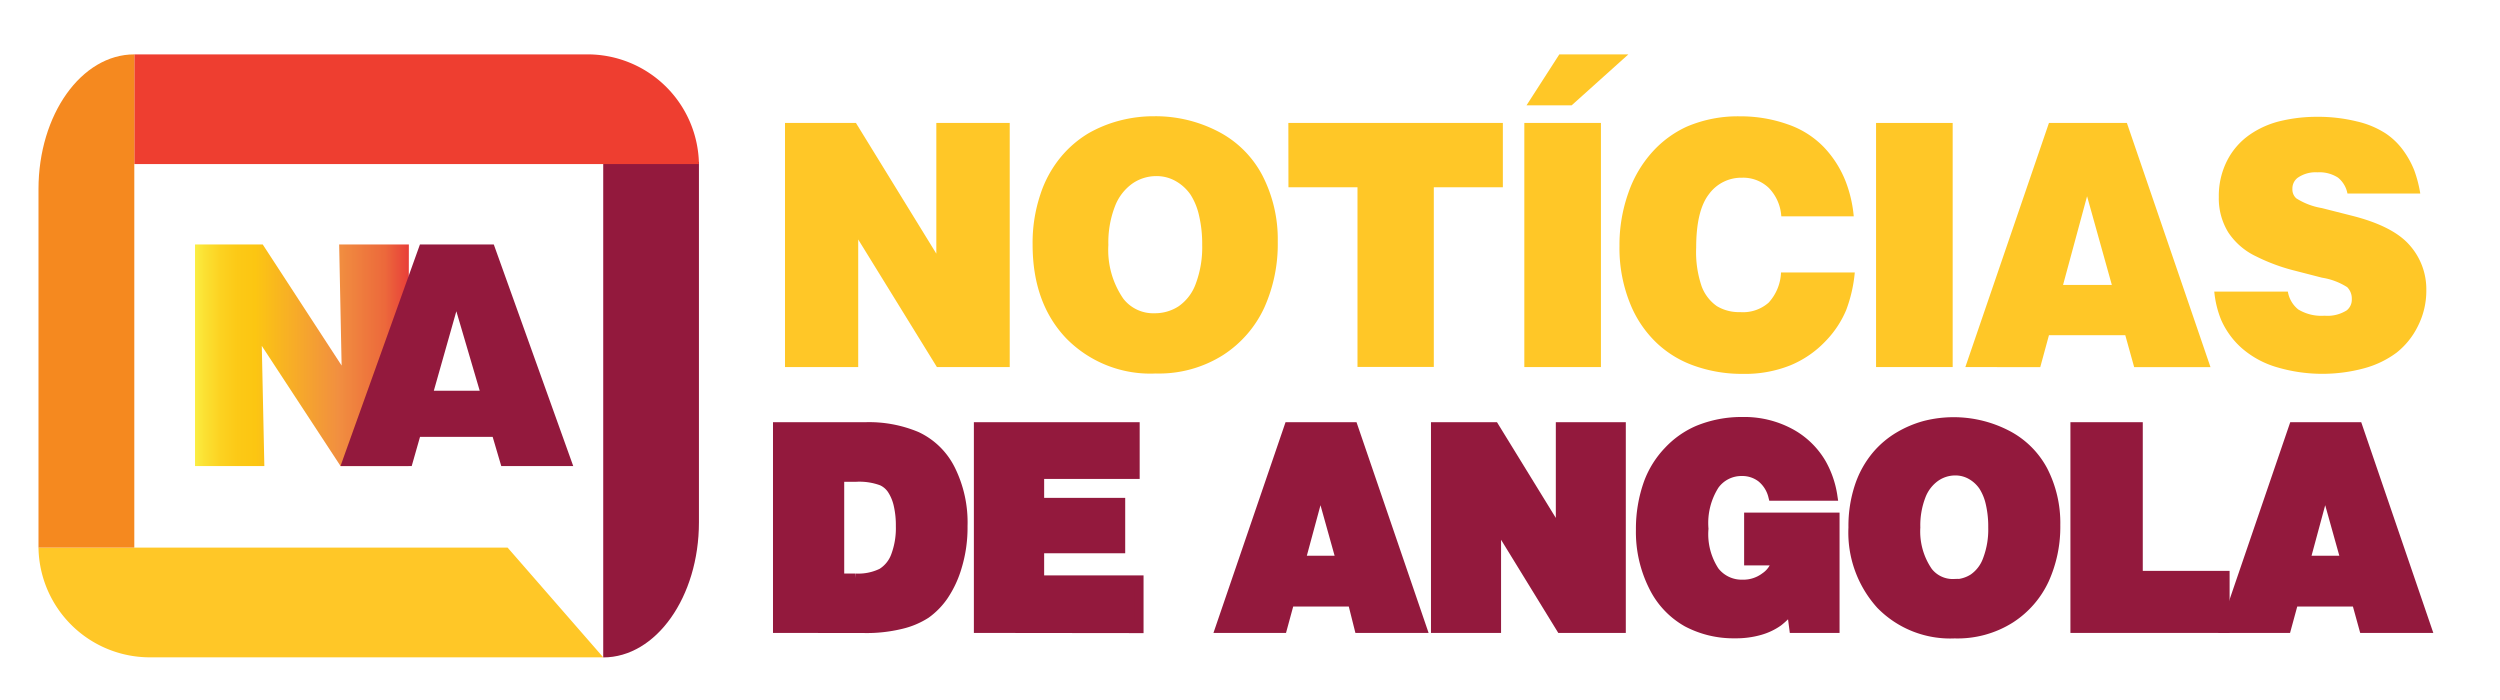 <svg id="Layer_1" data-name="Layer 1" xmlns="http://www.w3.org/2000/svg" xmlns:xlink="http://www.w3.org/1999/xlink" viewBox="0 0 264.33 74"><defs><style>.cls-1{fill:#ffc727;}.cls-2,.cls-6{fill:#93193d;}.cls-3{fill:#ee3e30;}.cls-4{fill:#f5891f;}.cls-5{fill:url(#Orange_Yellow_2);}.cls-6{stroke:#93193d;stroke-miterlimit:10;}</style><linearGradient id="Orange_Yellow_2" x1="20.62" y1="37.57" x2="43.23" y2="37.57" gradientUnits="userSpaceOnUse"><stop offset="0" stop-color="#fbee43"/><stop offset="0.04" stop-color="#fbe234"/><stop offset="0.12" stop-color="#fcd221"/><stop offset="0.2" stop-color="#fcc916"/><stop offset="0.28" stop-color="#fcc612"/><stop offset="0.67" stop-color="#f18f40"/><stop offset="0.89" stop-color="#ec683b"/><stop offset="1" stop-color="#e83e39"/></linearGradient></defs><title>noticias de angola logo</title><g id="_Group_" data-name="&lt;Group&gt;"><g id="_Group_2" data-name="&lt;Group&gt;"><g id="_Group_3" data-name="&lt;Group&gt;"><path id="_Path_" data-name="&lt;Path&gt;" class="cls-1" d="M16,57.9H4.07A11.78,11.78,0,0,0,16,69.5H63.78L53.67,57.9Z"/><g id="_Group_4" data-name="&lt;Group&gt;"><path id="_Path_2" data-name="&lt;Path&gt;" class="cls-2" d="M63.78,17.12V69.51h0c5.59,0,10.12-6.4,10.12-14.29V17.12Z"/></g><g id="_Group_5" data-name="&lt;Group&gt;"><path id="_Path_3" data-name="&lt;Path&gt;" class="cls-3" d="M62,5.75H14.2v11.6H73.9A11.78,11.78,0,0,0,62,5.75Z"/></g></g><path id="_Path_4" data-name="&lt;Path&gt;" class="cls-4" d="M4.07,57.9H14.2V5.75h0C8.61,5.75,4.07,12.12,4.07,20Z"/></g></g><polygon class="cls-5" points="27.95 49.28 27.68 36.57 36.01 49.28 43.19 49.28 43.23 25.85 35.86 25.85 36.12 38.65 27.78 25.85 20.62 25.85 20.62 49.28 27.95 49.28"/><path class="cls-2" d="M36,49.28l8.4-23.43h7.81l8.4,23.43H53l-.91-3.09H44.41l-.88,3.09ZM48.25,32.91l-2.38,8.4h4.85Z"/><path class="cls-1" d="M83,38.81V13H90.5L99,26.82V13h7.76V38.81H99.06L90.74,25.32V38.81Z"/><path class="cls-1" d="M122.19,39.49a12.44,12.44,0,0,1-9.47-3.73q-3.54-3.73-3.54-9.9a16.07,16.07,0,0,1,.82-5.3,12.06,12.06,0,0,1,2.2-4,11.35,11.35,0,0,1,2.89-2.47,13.49,13.49,0,0,1,3.26-1.33,14.21,14.21,0,0,1,3.69-.47,14.35,14.35,0,0,1,6.73,1.6,10.93,10.93,0,0,1,4.7,4.65,14.7,14.7,0,0,1,1.63,7,16.38,16.38,0,0,1-1.43,7,11.89,11.89,0,0,1-4.35,5A12.68,12.68,0,0,1,122.19,39.49Zm-.1-6.37a4.58,4.58,0,0,0,2.52-.73A4.94,4.94,0,0,0,126.43,30a10.94,10.94,0,0,0,.68-4.1,13.15,13.15,0,0,0-.33-3.1,6.86,6.86,0,0,0-.89-2.2,4.71,4.71,0,0,0-1.51-1.41,4.06,4.06,0,0,0-2.14-.57,4.43,4.43,0,0,0-2.5.78,5.24,5.24,0,0,0-1.86,2.43,10.55,10.55,0,0,0-.69,4.07,9.07,9.07,0,0,0,1.58,5.68A4,4,0,0,0,122.09,33.12Z"/><path class="cls-1" d="M136.22,13H158.9v6.8h-7.3v19h-8.07v-19h-7.3Z"/><path class="cls-1" d="M161.17,38.81V13h8.1V38.81Zm11-33.06-6,5.39h-4.77l3.47-5.39Z"/><path class="cls-1" d="M196,22.87h-7.66a4.72,4.72,0,0,0-1.32-3,3.92,3.92,0,0,0-2.83-1.08,4.23,4.23,0,0,0-3.5,1.74q-1.35,1.74-1.35,5.66a11.21,11.21,0,0,0,.58,4.09,4.45,4.45,0,0,0,1.61,2.09A4.53,4.53,0,0,0,184,33,4.09,4.09,0,0,0,187,32a5,5,0,0,0,1.31-3.19h7.8a15.08,15.08,0,0,1-.92,4A10.63,10.63,0,0,1,193,36.09a10.79,10.79,0,0,1-3.71,2.54,12.86,12.86,0,0,1-5,.9,15,15,0,0,1-5.22-.88,11.1,11.1,0,0,1-4-2.48,11.83,11.83,0,0,1-2.55-3.68A15.63,15.63,0,0,1,171.23,26a16.41,16.41,0,0,1,.94-5.61,12.59,12.59,0,0,1,2.57-4.36,11.14,11.14,0,0,1,3.63-2.65A13.75,13.75,0,0,1,184,12.3a14.87,14.87,0,0,1,5,.84,9.64,9.64,0,0,1,3.87,2.45,11.16,11.16,0,0,1,2.32,3.71A13.64,13.64,0,0,1,196,22.87Z"/><path class="cls-1" d="M198.36,38.81V13h8.1V38.81Z"/><path class="cls-1" d="M207.8,38.81,216.64,13h8.24l8.84,25.82h-8.07l-.94-3.38h-8.07l-.92,3.38Zm12.87-18.06-2.54,9.38h5.16Z"/><path class="cls-1" d="M255.9,20.46h-7.7a2.83,2.83,0,0,0-1-1.68,3.61,3.61,0,0,0-2.17-.56,3.31,3.31,0,0,0-2.11.59,1.42,1.42,0,0,0-.54,1.16,1.26,1.26,0,0,0,.41,1A7.26,7.26,0,0,0,245.49,22l3.15.8q4.38,1.1,6.14,3.13a7,7,0,0,1,1.76,4.7,8.3,8.3,0,0,1-.91,3.89,8.12,8.12,0,0,1-2.24,2.77A10.18,10.18,0,0,1,250,38.93a16.91,16.91,0,0,1-9.25-.1,9.83,9.83,0,0,1-3.7-2,8.66,8.66,0,0,1-2.2-3,10.52,10.52,0,0,1-.73-3h7.78A3.05,3.05,0,0,0,243,32.72a4.72,4.72,0,0,0,2.78.66,3.8,3.8,0,0,0,2.35-.57,1.45,1.45,0,0,0,.53-1.19,1.7,1.7,0,0,0-.49-1.26,7,7,0,0,0-2.66-1l-2.83-.73a19.85,19.85,0,0,1-4.15-1.53,7.21,7.21,0,0,1-2.93-2.53,6.84,6.84,0,0,1-1-3.75,8.2,8.2,0,0,1,.89-3.86,7.46,7.46,0,0,1,2.38-2.72,9.61,9.61,0,0,1,3.32-1.46,16.54,16.54,0,0,1,3.77-.43,17.2,17.2,0,0,1,4.24.49,9.5,9.5,0,0,1,3.06,1.28,7.33,7.33,0,0,1,1.86,1.81A9.51,9.51,0,0,1,255.26,18,13.27,13.27,0,0,1,255.9,20.46Z"/><path class="cls-6" d="M82.23,66.42V45.14h9.28a13,13,0,0,1,5.41,1,7.59,7.59,0,0,1,3.57,3.48,12.55,12.55,0,0,1,1.31,6,14.18,14.18,0,0,1-.59,4.25A11,11,0,0,1,99.76,63a7.73,7.73,0,0,1-1.86,1.9A8.4,8.4,0,0,1,95.29,66a15.42,15.42,0,0,1-4,.43Zm6.53-5.28h1.68a5.66,5.66,0,0,0,2.81-.56,3.57,3.57,0,0,0,1.46-1.82,8.38,8.38,0,0,0,.51-3.14A9.57,9.57,0,0,0,95,53.44a4.92,4.92,0,0,0-.68-1.67,2.55,2.55,0,0,0-1.07-.92,6.86,6.86,0,0,0-2.74-.41H88.76Z"/><path class="cls-6" d="M103.47,66.42V45.14H120v5h-10.1v3h8.57V58h-8.57v3.34h10.51v5.1Z"/><path class="cls-6" d="M129,66.42l7.28-21.28h6.79l7.28,21.28h-6.65L143,63.63h-6.65l-.76,2.79Zm10.61-14.89-2.09,7.73h4.25Z"/><path class="cls-6" d="M151.8,66.42V45.14H158l7,11.39V45.14h6.4V66.42h-6.36L158.21,55.3V66.42Z"/><path class="cls-6" d="M193.77,52.44h-6.31a3.64,3.64,0,0,0-1.23-1.94,3.31,3.31,0,0,0-2.09-.67,3.5,3.5,0,0,0-2.86,1.45,7.48,7.48,0,0,0-1.14,4.62,7.13,7.13,0,0,0,1.14,4.49,3.62,3.62,0,0,0,2.95,1.4,3.83,3.83,0,0,0,2.42-.78,2.92,2.92,0,0,0,1.19-1.73h-2.93V54.7H194V66.42h-4.32l-.27-2.08a8.49,8.49,0,0,1-1.4,1.39,6.32,6.32,0,0,1-1.91.91,9.13,9.13,0,0,1-2.67.35,10.47,10.47,0,0,1-5.06-1.21A8.75,8.75,0,0,1,174.82,62a12.82,12.82,0,0,1-1.35-6,14.33,14.33,0,0,1,.83-4.94,9.74,9.74,0,0,1,2.08-3.34,9.36,9.36,0,0,1,3.13-2.22,12.07,12.07,0,0,1,4.73-.91,10.22,10.22,0,0,1,5,1.19A8.5,8.5,0,0,1,192.59,49,10,10,0,0,1,193.77,52.44Z"/><path class="cls-6" d="M206.66,67a10.26,10.26,0,0,1-7.8-3.07,11.36,11.36,0,0,1-2.92-8.16,13.25,13.25,0,0,1,.67-4.37,9.94,9.94,0,0,1,1.82-3.26,9.35,9.35,0,0,1,2.38-2A11.12,11.12,0,0,1,203.5,45a12.24,12.24,0,0,1,8.59.93A9,9,0,0,1,216,49.73a12.12,12.12,0,0,1,1.34,5.79,13.5,13.5,0,0,1-1.18,5.74,9.8,9.8,0,0,1-3.59,4.13A10.45,10.45,0,0,1,206.66,67Zm-.08-5.25a3.77,3.77,0,0,0,2.08-.6,4.07,4.07,0,0,0,1.5-2,9,9,0,0,0,.56-3.38,10.84,10.84,0,0,0-.27-2.56,5.66,5.66,0,0,0-.74-1.81,3.88,3.88,0,0,0-1.24-1.16,3.35,3.35,0,0,0-1.76-.47,3.66,3.66,0,0,0-2.06.65,4.32,4.32,0,0,0-1.54,2,8.69,8.69,0,0,0-.57,3.35,7.48,7.48,0,0,0,1.31,4.68A3.32,3.32,0,0,0,206.58,61.72Z"/><path class="cls-6" d="M219.41,66.42V45.14h6.65V60.86h9.18v5.56Z"/><path class="cls-6" d="M235.23,66.42l7.28-21.28h6.79l7.28,21.28h-6.65l-.77-2.79h-6.65l-.76,2.79Zm10.61-14.89-2.09,7.73H248Z"/></svg>